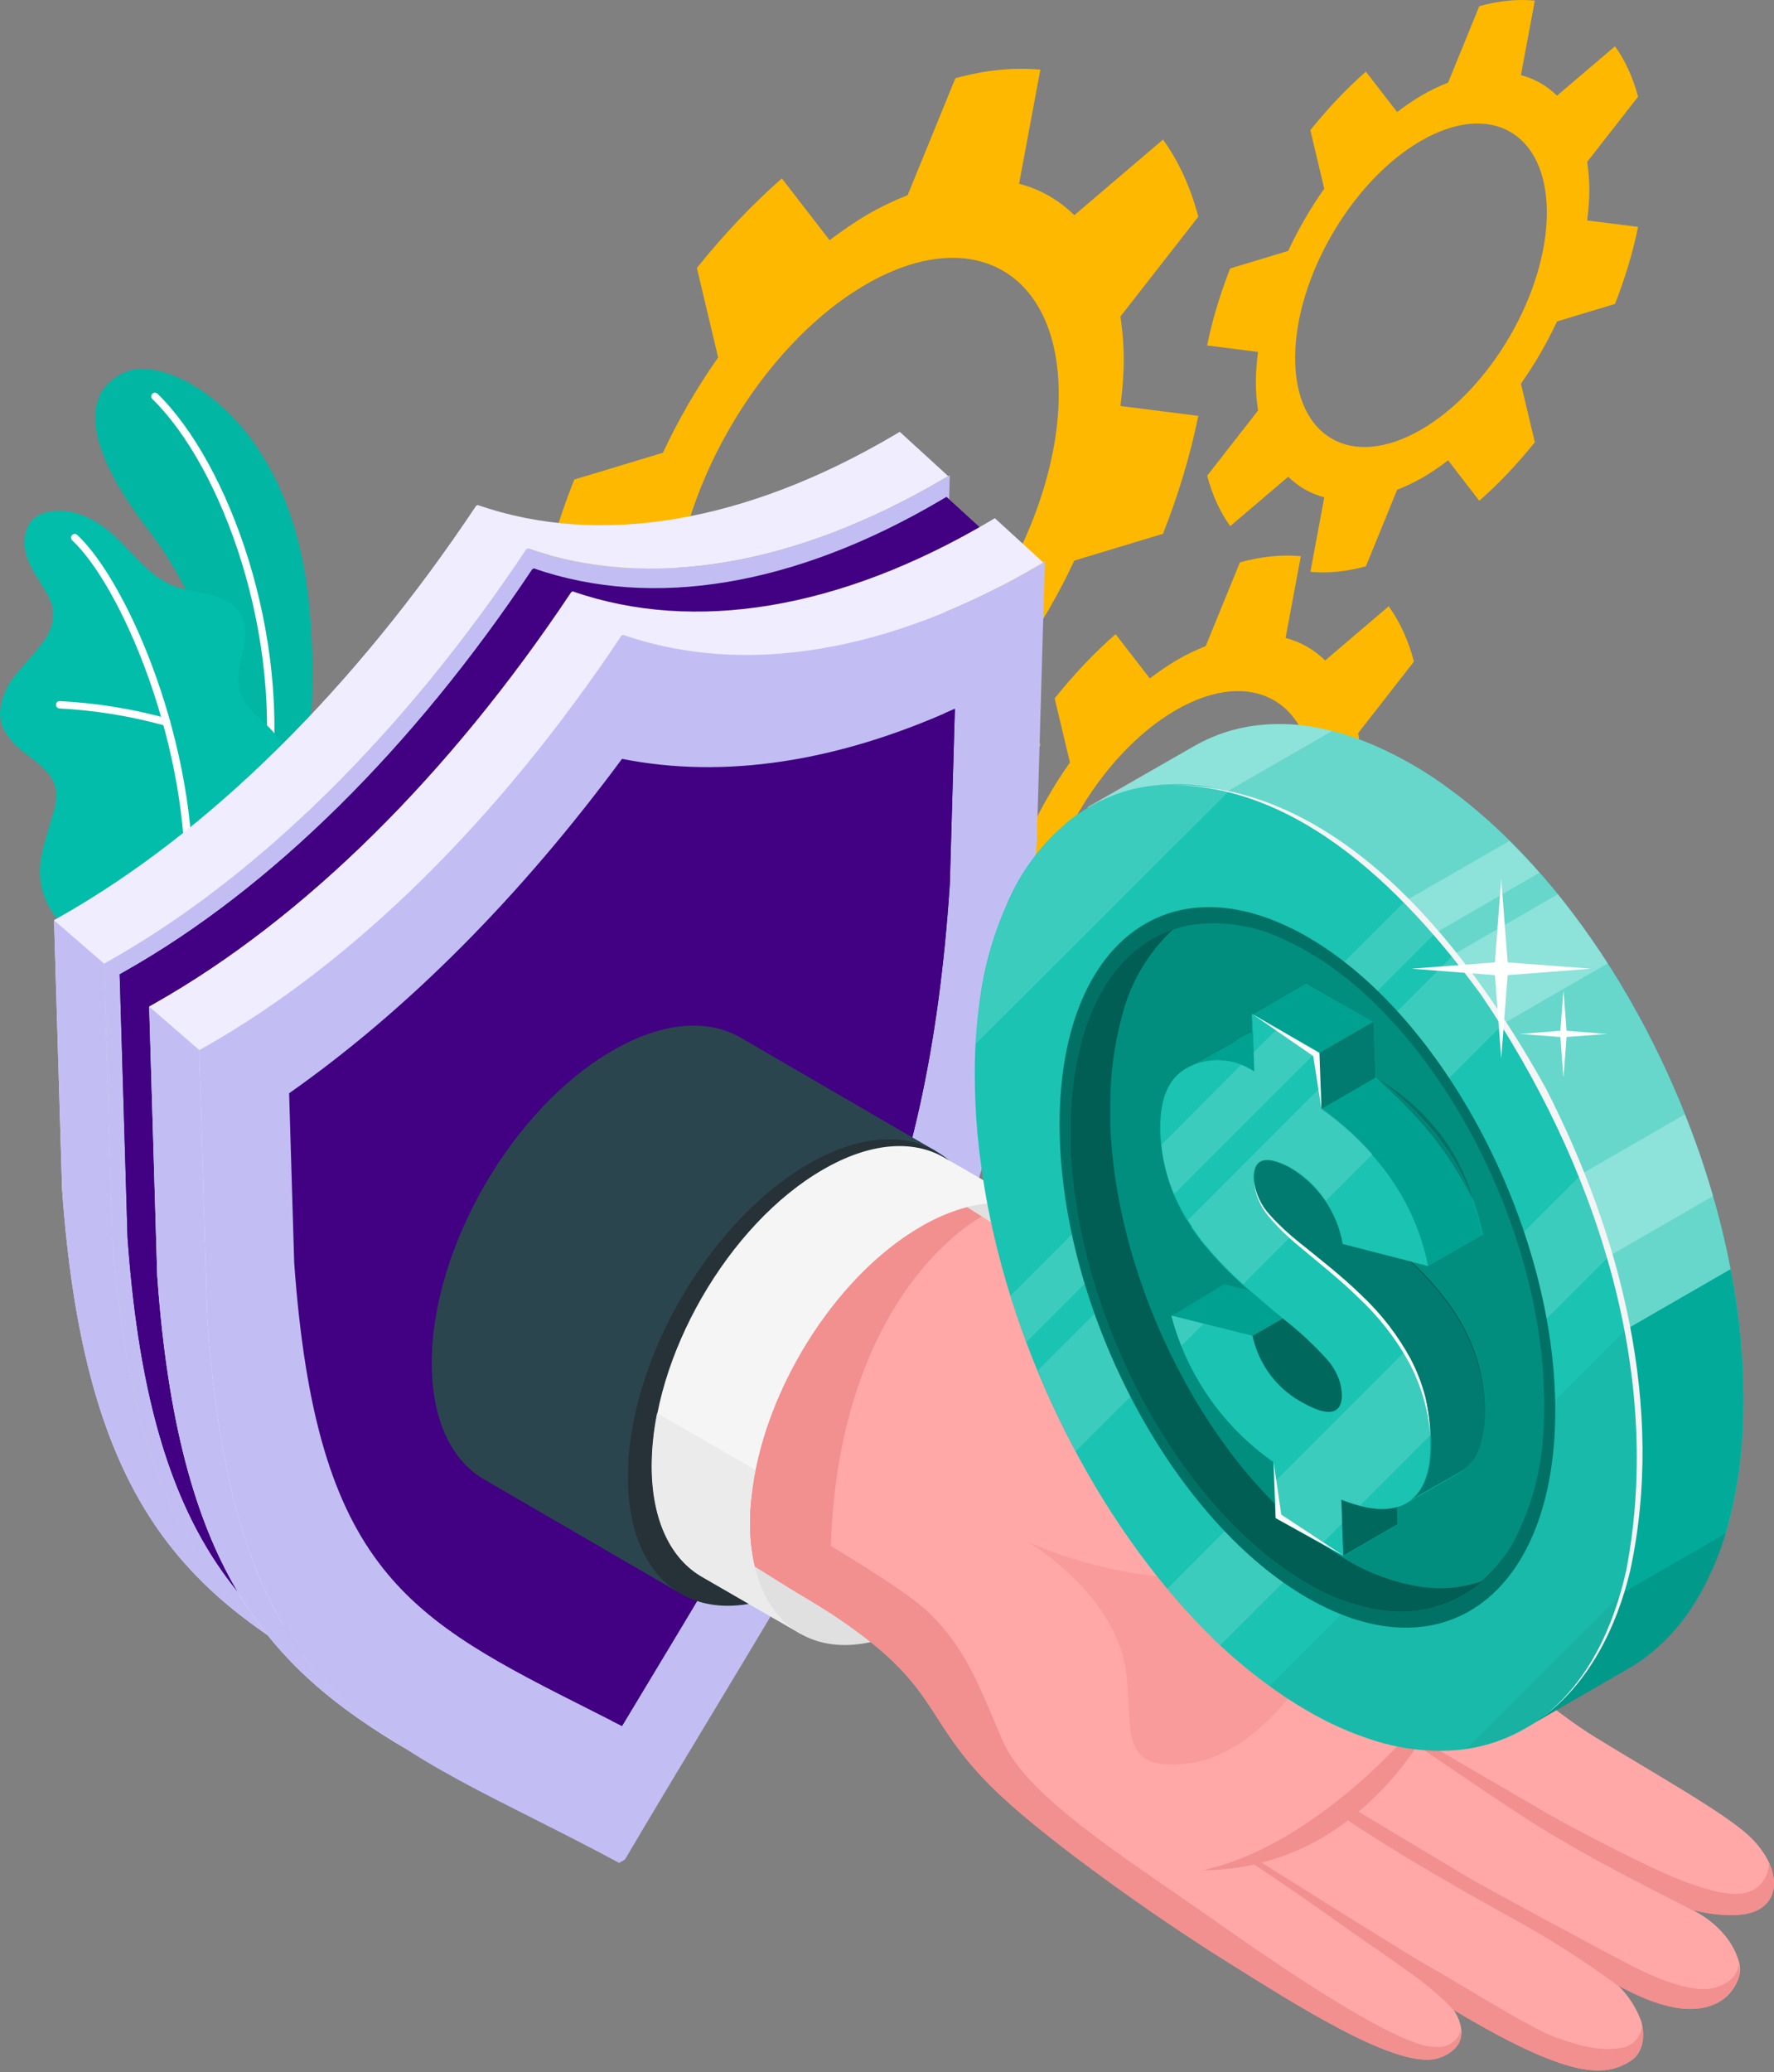 <svg width="465" height="543" viewBox="0 0 465 543" fill="none" xmlns="http://www.w3.org/2000/svg">
<rect x="0" y="0" width="465" height="543" fill="#808080" stroke="none"/>
<path d="M39.297 139.43C19.994 114.471 22.513 101.683 33.194 97.384C43.875 93.085 73.278 107.992 80.096 151.177C84.953 181.949 78.462 217.662 78.462 217.662L64.935 225.424C65.274 185.34 50.669 154.205 39.297 139.43Z" fill="#01BDAA"/>
<g opacity="0.2">
<path opacity="0.2" d="M39.297 139.43C19.994 114.471 22.513 101.683 33.194 97.384C43.875 93.085 73.278 107.992 80.096 151.177C84.953 181.949 78.462 217.662 78.462 217.662L64.935 225.424C65.274 185.34 50.669 154.205 39.297 139.43Z" fill="black"/>
</g>
<path d="M70.796 207.441C76.475 166.388 59.933 121.374 41.296 103.185C40.908 102.809 40.303 102.821 39.927 103.197C39.552 103.584 39.564 104.19 39.939 104.565C58.213 122.416 74.465 166.727 68.882 207.174C68.822 207.695 69.185 208.18 69.706 208.264H69.851C70.323 208.276 70.735 207.913 70.796 207.441Z" fill="white"/>
<path d="M64.91 225.485C67.478 221.9 69.779 218.134 71.789 214.21C73.581 210.262 74.635 206.012 74.889 201.676C75.204 199.121 74.707 196.517 73.448 194.265C70.36 189.106 64.862 186.999 62.985 181.343C60.853 174.949 66.46 167.526 63.445 161.507C61.907 158.443 58.528 156.772 55.234 155.888C51.94 155.004 48.404 154.737 45.304 153.454C37.081 150.148 32.685 140.968 24.923 136.669C22.561 135.204 19.921 134.271 17.16 133.92C14.205 133.714 10.96 133.993 8.78 136.003C6.104 138.461 5.958 142.712 7.133 146.115C8.308 149.518 10.596 152.497 12.316 155.597C13.176 157.051 13.733 158.661 13.963 160.332C14.036 163.069 13.176 165.746 11.505 167.925C9.397 171.026 6.624 173.641 4.299 176.608C1.768 179.442 0.254 183.027 2.92207e-05 186.805C-0.012 191.758 3.742 195.27 7.363 197.971C10.621 200.393 14.229 203.239 14.738 207.283C14.859 209.306 14.569 211.34 13.878 213.242C13.309 215.228 12.728 217.202 12.171 219.175C11.553 221.174 11.057 223.208 10.705 225.279C10.076 229.191 10.669 233.199 12.413 236.747C13.975 239.872 16.312 242.548 19.195 244.51C20.866 245.648 25.286 248.312 27.405 247.089C27.756 246.908 64.813 225.545 64.91 225.485Z" fill="#01BDAA"/>
<path d="M49.409 235.403C49.954 235.427 50.402 235.003 50.427 234.47C52.025 195.657 33.63 152.703 20.248 140.169C19.861 139.805 19.243 139.83 18.88 140.217C18.516 140.605 18.541 141.222 18.928 141.586C31.983 153.865 49.978 196.13 48.428 234.398C48.416 234.942 48.84 235.391 49.373 235.403C49.385 235.403 49.397 235.403 49.409 235.403Z" fill="white"/>
<path d="M44.577 189.482C44.735 188.973 44.444 188.44 43.935 188.283C34.708 185.728 25.238 184.202 15.683 183.717C15.646 183.717 15.622 183.717 15.586 183.717C15.077 183.717 14.678 184.129 14.678 184.638C14.665 185.17 15.065 185.619 15.598 185.643C24.995 186.139 34.308 187.653 43.366 190.172C43.463 190.184 43.548 190.184 43.645 190.172C44.081 190.184 44.456 189.906 44.577 189.482Z" fill="white"/>
<path d="M161.682 182.615L141.277 208.748C143.348 216.62 146.496 223.377 150.517 228.96L173.768 209.148C177.825 213.156 182.706 215.929 188.24 217.395L182.669 247.283C189.56 247.924 197.032 247.222 204.94 245.042L217.449 214.404C220.792 213.059 224.195 211.497 227.683 209.487C231.17 207.477 234.573 205.115 237.916 202.596L250.425 218.787C258.333 211.836 265.805 203.928 272.696 195.318L267.125 171.861C272.66 164.013 277.54 155.597 281.597 146.902L304.848 139.866C308.881 129.633 312.017 119.254 314.1 108.973L293.695 106.393C294.216 102.264 294.555 98.159 294.555 94.162C294.555 90.166 294.203 86.46 293.695 82.924L314.1 56.79C312.03 48.919 308.881 42.161 304.848 36.578L281.597 56.391C277.54 52.382 272.66 49.597 267.125 48.144L272.696 18.256C265.805 17.614 258.333 18.316 250.425 20.496L237.916 51.135C234.573 52.479 231.17 54.029 227.683 56.052C224.195 58.062 220.804 60.423 217.449 62.942L204.94 46.751C197.032 53.702 189.56 61.61 182.669 70.221L188.24 93.678C182.706 101.525 177.825 109.942 173.768 118.637L150.517 125.661C146.484 135.894 143.348 146.272 141.277 156.541L161.682 159.121C161.162 163.25 160.823 167.356 160.823 171.352C160.823 175.385 161.174 179.078 161.682 182.615ZM176.566 161.555C176.566 129.572 199.163 90.59 227.041 74.495C254.918 58.401 277.516 71.286 277.516 103.269C277.516 135.252 254.918 174.234 227.041 190.329C199.163 206.435 176.566 193.55 176.566 161.555Z" fill="#FFB800"/>
<path d="M261.409 263.534L246.792 282.269C248.282 287.912 250.534 292.756 253.417 296.752L270.08 282.547C272.987 285.417 276.486 287.415 280.446 288.457L276.45 309.88C281.391 310.34 286.744 309.831 292.411 308.269L301.385 286.313C303.783 285.357 306.217 284.23 308.711 282.789C311.206 281.348 313.64 279.653 316.038 277.848L325.012 289.45C330.679 284.473 336.032 278.793 340.973 272.629L336.976 255.82C340.949 250.189 344.436 244.17 347.343 237.933L364.006 232.896C366.888 225.557 369.141 218.121 370.63 210.758L356.014 208.905C356.377 205.938 356.631 203.008 356.631 200.138C356.631 197.268 356.377 194.615 356.014 192.084L370.63 173.35C369.141 167.707 366.888 162.863 364.006 158.866L347.343 173.072C344.436 170.201 340.936 168.203 336.976 167.162L340.973 145.739C336.032 145.279 330.679 145.787 325.012 147.35L316.038 169.305C313.64 170.262 311.206 171.388 308.711 172.829C306.217 174.27 303.783 175.966 301.385 177.77L292.411 166.169C286.744 171.146 281.391 176.826 276.45 182.99L280.446 199.799C276.474 205.43 272.987 211.449 270.08 217.685L253.417 222.723C250.534 230.05 248.282 237.497 246.792 244.86L261.409 246.713C261.046 249.68 260.792 252.611 260.792 255.481C260.792 258.351 261.034 261.003 261.409 263.534ZM272.078 248.445C272.078 225.521 288.269 197.582 308.251 186.054C328.233 174.525 344.424 183.753 344.424 206.677C344.424 229.602 328.233 257.54 308.251 269.069C288.269 280.597 272.078 271.369 272.078 248.445Z" fill="#FFB800"/>
<path d="M329.759 107.568L316.426 124.655C317.782 129.802 319.841 134.222 322.469 137.868L337.667 124.922C340.319 127.538 343.504 129.354 347.125 130.311L343.48 149.845C347.985 150.268 352.865 149.808 358.036 148.379L366.21 128.349C368.39 127.477 370.618 126.448 372.895 125.14C375.172 123.82 377.4 122.282 379.58 120.635L387.754 131.219C392.925 126.678 397.806 121.507 402.311 115.876L398.665 100.544C402.286 95.409 405.471 89.912 408.123 84.232L423.322 79.642C425.95 72.957 428.008 66.164 429.365 59.455L416.031 57.771C416.37 55.071 416.601 52.394 416.601 49.779C416.601 47.163 416.37 44.741 416.031 42.428L429.365 25.34C428.008 20.194 425.95 15.773 423.322 12.128L408.123 25.074C405.471 22.458 402.286 20.642 398.665 19.685L402.311 0.151C397.806 -0.273 392.925 0.188 387.754 1.617L379.58 21.647C377.4 22.519 375.172 23.548 372.895 24.856C370.618 26.176 368.39 27.714 366.21 29.361L358.024 18.777C352.853 23.318 347.972 28.489 343.467 34.108L347.113 49.44C343.492 54.574 340.307 60.072 337.655 65.752L322.456 70.342C319.828 77.026 317.77 83.82 316.413 90.529L329.747 92.212C329.408 94.913 329.178 97.589 329.178 100.205C329.19 102.833 329.42 105.255 329.759 107.568ZM339.483 93.799C339.483 72.885 354.258 47.417 372.471 36.893C390.697 26.37 405.459 34.798 405.459 55.7C405.459 76.603 390.685 102.082 372.471 112.606C354.258 123.13 339.483 114.701 339.483 93.799Z" fill="#FFB800"/>
<path d="M28.786 251.667C67.793 229.59 105.939 191.94 137.91 143.972L138.346 143.718C170.317 154.774 208.452 148.38 247.471 125.407L248.96 124.523L246.853 197.414C239.454 310.401 200.907 359.581 138.879 464.636L137.365 465.508C75.337 432.084 36.803 427.397 29.391 322.96L27.284 252.503L28.786 251.667Z" fill="#C2BEF4"/>
<path d="M15.671 240.295C54.689 218.218 92.824 180.58 124.795 132.6L125.231 132.345C157.202 143.402 195.336 137.008 234.355 114.035L235.845 113.151L248.548 124.764L247.47 125.394C208.464 148.367 170.317 154.761 138.346 143.705L137.91 143.959C105.939 191.927 67.805 229.578 28.786 251.654L27.296 252.502L29.403 322.959C34.235 391.139 52.34 416.812 81.562 435.704C45.038 414.136 21.713 388.22 16.276 311.6L14.169 241.143L15.671 240.295Z" fill="#EFEDFF"/>
<path d="M14.181 241.144L15.671 240.296C54.689 218.219 92.824 180.581 124.795 132.601L125.231 132.346L138.346 143.718L137.91 143.972C105.939 191.94 67.805 229.59 28.786 251.667L27.296 252.515L14.181 241.144Z" fill="#EFEDFF"/>
<path d="M27.296 252.514L29.403 322.971C34.235 391.139 52.34 416.812 81.562 435.704C45.038 414.136 21.713 388.22 16.276 311.599L14.169 241.143L27.296 252.514Z" fill="#C2BEF4"/>
<path d="M32.831 254.488C70.978 232.908 108.265 196.093 139.521 149.19L139.945 148.948C171.201 159.762 208.488 153.514 246.635 131.049L248.088 130.189L260.501 141.549L259.447 142.166C221.3 164.631 184.013 170.879 152.757 160.065L152.333 160.307C121.077 207.21 83.79 244.025 45.643 265.605L44.19 266.428L46.249 335.323C50.971 401.977 68.677 427.069 97.256 445.549C61.544 424.466 38.74 399.119 33.424 324.206L31.365 255.311L32.831 254.488Z" fill="#410182"/>
<path d="M31.377 255.312L32.831 254.488C70.978 232.908 108.265 196.093 139.521 149.191L139.945 148.949L152.769 160.066L152.345 160.308C121.089 207.211 83.802 244.025 45.655 265.606L44.202 266.429L31.377 255.312Z" fill="#410182"/>
<path d="M44.202 266.429L46.261 335.323C50.984 401.977 68.689 427.069 97.269 445.55C61.556 424.466 38.752 399.119 33.436 324.206L31.377 255.312L44.202 266.429Z" fill="#410182"/>
<path d="M53.708 274.3C92.715 252.224 130.862 214.573 162.833 166.605L163.269 166.351C195.239 177.407 233.374 171.013 272.393 148.04L273.883 147.156L271.775 220.047C264.376 333.035 225.83 382.214 163.802 487.269L162.288 488.141C100.26 454.717 61.725 450.031 54.314 345.593L52.207 275.136L53.708 274.3Z" fill="#C2BEF4"/>
<path d="M40.593 262.929C79.612 240.852 117.747 203.214 149.718 155.234L150.153 154.979C182.124 166.036 220.259 159.642 259.278 136.669L260.767 135.785L273.471 147.398L272.393 148.028C233.386 171.001 195.24 177.395 163.269 166.339L162.833 166.593C130.862 214.561 92.727 252.211 53.708 274.288L52.219 275.136L54.326 345.593C59.158 413.761 77.263 439.422 106.496 458.326C69.972 436.758 46.648 410.842 41.211 334.221L39.104 263.764L40.593 262.929Z" fill="#EFEDFF"/>
<path d="M39.104 263.777L40.593 262.929C79.612 240.852 117.747 203.214 149.718 155.234L150.154 154.979L163.269 166.351L162.833 166.605C130.862 214.573 92.727 252.224 53.708 274.301L52.219 275.148L39.104 263.777Z" fill="#EFEDFF"/>
<path d="M52.219 275.136L54.326 345.593C59.158 413.761 77.263 439.422 106.496 458.326C69.972 436.758 46.648 410.842 41.211 334.221L39.104 263.765L52.219 275.136Z" fill="#C2BEF4"/>
<path d="M170.753 439.458C218.903 359.592 243.123 319.411 248.96 231.746L250.292 185.727C219.375 199.702 189.741 204.159 163.039 198.842C136.348 234.991 106.702 264.746 75.785 286.471L77.117 330.952C82.954 411.872 107.175 424.091 155.337 448.371C157.855 449.643 160.423 450.939 163.039 452.271C165.667 447.911 168.234 443.648 170.753 439.458Z" fill="#410182"/>
<path d="M168.076 438.126C216.226 358.26 240.447 318.079 246.284 230.413L247.543 186.926C248.463 186.526 249.372 186.151 250.292 185.727L248.96 231.746C243.123 319.411 218.903 359.592 170.753 439.458C168.234 443.636 165.667 447.911 163.039 452.271C162.13 451.811 161.258 451.375 160.374 450.927C162.99 446.567 165.57 442.304 168.076 438.126Z" fill="#410182"/>
<path d="M231.461 325.296L245.121 301.511L194.065 271.854C185.515 266.961 173.708 267.688 160.689 275.22C134.386 290.249 113.169 326.955 113.169 357.145C113.169 372.271 118.473 382.891 127.144 387.808L178.624 417.696L192.599 393.258C212.593 377.781 228.373 350.315 231.461 325.296Z" fill="#2B454E"/>
<path d="M211.915 304.999C185.769 320.088 164.577 356.794 164.577 386.984C164.577 417.175 185.769 429.394 211.915 414.305C238.061 399.216 259.254 362.498 259.254 332.319C259.254 302.141 238.061 289.898 211.915 304.999Z" fill="#263238"/>
<path d="M260.004 340.518L272.89 317.981L247.398 303.267C239.296 298.605 228.094 299.307 215.754 306.452C190.916 320.754 170.898 355.523 170.898 384.078C170.898 398.405 175.948 408.468 184.074 413.143L209.965 428.099L223.214 404.932C242.13 390.351 257.074 364.278 260.004 340.518Z" fill="#F5F5F5"/>
<path d="M172.242 370.285C171.322 374.838 170.838 379.476 170.813 384.139C170.813 398.465 175.863 408.528 183.989 413.203L209.881 428.159L223.129 404.992C224.413 404.011 225.672 402.958 226.932 401.892L172.242 370.285Z" fill="#EBEBEB"/>
<path d="M241.476 321.336C216.638 335.65 196.62 370.43 196.62 399.034C196.62 427.651 216.711 439.228 241.476 424.926C266.241 410.624 286.344 375.831 286.344 347.3C286.344 318.769 266.253 307.034 241.476 321.336Z" fill="#E0E0E0"/>
<path d="M461.856 499.79C456.406 503.811 444.284 500.614 443.521 500.432C444.115 500.687 453.548 505.095 455.946 514.529C456.818 518.089 454.033 522.291 451.502 524.011C443.134 529.739 430.781 523.829 424.085 520.196C426.773 522.812 428.844 525.997 430.152 529.509C431.363 533.517 430.648 537.925 427.475 539.984C420.657 544.428 411.296 544.78 380.972 526.602C382.123 528.213 382.85 530.102 383.068 532.064C383.08 532.221 383.08 532.391 383.068 532.548C383.08 533.505 382.862 534.438 382.426 535.297C382.183 535.782 381.869 536.218 381.505 536.617C380.343 537.816 378.902 538.712 377.315 539.209C367.034 542.951 339.544 525.234 320.894 513.572C302.245 501.91 275.869 483.078 262.85 471.017C243.753 453.36 246.707 445.016 228.264 430.315C222.729 425.979 216.904 422.019 210.825 418.471C210.28 418.217 203.571 414.063 197.892 410.49C197.02 406.748 196.608 402.909 196.632 399.058C196.632 396.854 196.753 394.662 197.008 392.471C199.708 365.32 218.588 334.572 241.488 321.36C245.242 319.144 249.287 317.436 253.501 316.298C259.508 320.1 267.912 325.417 268.469 325.78C273.604 329.413 279.114 332.489 284.891 334.972C287.688 336.134 290.401 337.103 293.21 337.987C301.542 340.627 329.177 347.009 344.921 352.834C360.664 358.659 375.16 365.259 381.215 369.122C387.27 372.985 403.727 393.294 414.929 401.771C426.143 410.248 427.354 416.981 417.63 418.846C407.905 420.711 393.785 420.227 381.917 411.399C370.061 402.57 366.283 399.494 362.214 399.773C358.145 400.051 367.094 407.887 372.459 412.888C375.983 416.376 379.253 420.118 382.244 424.078C384.92 427.493 387.851 430.69 391.012 433.657C397.309 439.543 407.978 448.952 418.042 455.14C433.664 464.768 451.78 474.856 458.405 481.008C465.077 487.172 467.487 495.649 461.856 499.79Z" fill="#FFA8A7"/>
<path d="M459.943 495.032C456.152 497.224 450.921 496.412 442.359 493.36C433.785 490.297 413.113 479.543 405.568 475.183C401.269 472.713 384.533 462.94 370.921 454.996C370.546 454.753 370.049 454.862 369.807 455.25C369.565 455.625 369.674 456.122 370.061 456.364C382.002 464.55 396.643 474.481 403.146 478.489C417.715 487.463 429.776 493.397 443.509 500.457C443.509 500.457 456.237 503.981 461.88 499.839C465.513 497.151 465.755 492.67 463.709 488.165C463.636 490.914 462.243 493.482 459.943 495.032Z" fill="#F28F8F"/>
<path d="M449.649 520.814C442.698 522.8 431.024 516.805 426.361 514.42C421.699 512.034 389.401 494.692 383.988 491.447L352.938 472.821C352.187 472.337 351.182 472.555 350.697 473.306C350.213 474.057 350.431 475.062 351.182 475.546C367.131 486.409 386.349 497.078 395.614 502.213C405.471 507.541 414.941 513.56 423.963 520.208C430.66 523.841 443.013 529.775 451.381 524.023C453.924 522.303 456.685 518.089 455.825 514.541C455.874 514.529 455.753 519.058 449.649 520.814Z" fill="#F28F8F"/>
<path d="M427.415 539.96C430.273 538.095 431.12 534.305 430.37 530.647C430.273 533.735 427.923 536.279 424.86 536.63C419.374 537.502 414.433 536.23 407.784 533.881C401.136 531.531 380.524 518.525 373.912 514.892C369.783 512.627 345.744 497.562 328.257 486.554C327.191 485.876 326.986 487.366 328.039 488.104C341.021 496.691 348.093 501.862 353.979 505.991C364.939 513.681 375.523 520.426 380.888 526.603C411.236 544.756 420.56 544.392 427.415 539.96Z" fill="#F28F8F"/>
<path d="M383.043 532.525C383.055 533.481 382.837 534.414 382.401 535.274C382.159 535.758 381.844 536.194 381.481 536.594C380.319 537.793 378.877 538.689 377.291 539.185C367.009 542.927 339.519 525.21 320.87 513.548C302.22 501.886 275.844 483.055 262.826 470.993C243.728 453.337 246.683 444.993 228.24 430.291C222.705 425.955 216.88 421.995 210.801 418.447C210.256 418.193 203.547 414.039 197.867 410.467C196.995 406.725 196.584 402.886 196.608 399.035C196.608 396.831 196.729 394.639 196.983 392.447C214.773 403.467 236.45 415.735 243.45 422.565C243.704 422.819 243.934 423.025 244.152 423.267C253.198 432.289 256.577 441.553 262.778 456.086C269.232 470.993 295.039 486.797 320.846 504.974C346.652 523.151 364.176 533.372 372.471 535.758C373.755 536.158 375.099 536.364 376.443 536.376C379.374 536.666 382.111 534.85 382.983 532.028C383.043 532.161 383.043 532.343 383.043 532.525Z" fill="#F28F8F"/>
<path d="M257.328 318.78L253.489 316.358C249.275 317.497 245.23 319.204 241.476 321.42C218.576 334.56 199.696 365.356 196.995 392.446C196.741 394.626 196.62 396.83 196.62 399.034C196.584 402.885 197.008 406.712 197.88 410.466C203.559 414.039 210.305 418.229 210.813 418.447C213.005 419.767 215.015 421.026 216.917 422.237C217.256 416.824 217.558 411.12 217.752 405.162C220.029 337.939 257.328 318.78 257.328 318.78Z" fill="#F28F8F"/>
<path opacity="0.5" d="M372.507 412.888C367.118 407.875 358.205 400.064 362.274 399.773C353.155 400.221 343.056 411.12 317.854 413.155C292.653 415.189 269.281 403.951 269.281 403.951C269.281 403.951 291.866 416.994 295.087 437.484C297.013 449.667 293.283 461.886 305.865 462.322C318.896 462.77 330.849 456.267 345.95 434.19C358.193 416.291 374.566 416.146 384.121 426.355C383.661 425.713 382.946 424.926 382.292 424.09C379.301 420.106 376.032 416.376 372.507 412.888Z" fill="#F28F8F"/>
<path d="M378.962 441.202C372.423 453.433 343.613 484.108 315.215 490.079C330.001 490.018 344.291 484.738 355.578 475.171C374.99 459.04 378.962 441.202 378.962 441.202Z" fill="#F28F8F"/>
<path d="M291.467 224.83L285.121 211.606L312.805 195.633C316.086 193.744 319.598 192.266 323.256 191.273C324.551 190.946 325.835 190.644 327.131 190.413C333.61 189.348 340.234 189.542 346.64 190.971C349.014 191.455 351.351 192.085 353.652 192.86C356.123 193.659 358.557 194.579 360.93 195.633C364.115 197.062 367.228 198.648 370.255 200.392C373.561 202.306 376.867 204.461 379.943 206.774C382.353 208.53 384.739 210.407 387.088 212.393C421.457 241.397 448.474 293.095 455.353 342.832C455.813 346.21 456.176 349.577 456.443 352.956C456.867 357.739 457.06 362.498 457.036 367.246C457.036 371.084 456.867 374.814 456.576 378.423C456.273 382.032 455.983 384.575 455.522 387.482C455.062 390.388 454.529 393.198 453.9 395.91C452.241 403.358 449.528 410.551 445.859 417.248C445.132 418.568 444.333 419.864 443.546 421.087C440.264 426.186 436.11 430.666 431.278 434.311C429.837 435.389 428.335 436.37 426.785 437.254L400.591 452.368L394.802 440.294C393.276 439.931 391.726 439.531 390.14 439.071C383.782 437.109 377.667 434.408 371.951 431.005C368.245 428.838 364.672 426.464 361.233 423.897C356.595 420.445 352.175 416.703 348.009 412.683C319.332 385.096 296.747 341.911 288.475 298.908C287.264 292.599 286.368 286.229 285.799 279.823C285.303 274.567 285.072 269.311 285.072 264.14C285.072 256.692 285.69 249.257 286.925 241.918C287.906 236.093 289.432 230.377 291.467 224.83Z" fill="#01BDAA"/>
<path opacity="0.25" d="M449.031 313.429L392.804 345.835L385.393 324.473L441.62 291.994C444.466 299.042 446.948 306.187 449.031 313.429Z" fill="white"/>
<path opacity="0.25" d="M312.805 195.621C316.086 193.732 319.598 192.254 323.256 191.261C324.551 190.934 325.835 190.631 327.131 190.401C333.61 189.336 340.234 189.529 346.64 190.958L349.183 191.552L291.406 224.818L285.06 211.594L312.805 195.621Z" fill="white"/>
<path opacity="0.25" d="M318.823 277.74L311.448 268.839L395.65 220.35C398.326 222.99 400.942 225.775 403.522 228.682L318.823 277.74Z" fill="white"/>
<path opacity="0.25" d="M421.408 252.441L348.445 294.572L340.404 273.574L408.341 234.312C413.028 240.113 417.388 246.168 421.408 252.441Z" fill="white"/>
<path opacity="0.4" d="M312.805 195.621C316.086 193.732 319.598 192.254 323.256 191.261C324.551 190.934 325.835 190.631 327.131 190.401C333.61 189.336 340.234 189.529 346.64 190.958C349.014 191.443 351.351 192.072 353.652 192.848C356.123 193.647 358.557 194.567 360.93 195.621C364.115 197.05 367.228 198.636 370.255 200.38C373.561 202.293 376.867 204.449 379.943 206.762C382.353 208.518 384.739 210.395 387.088 212.381C419.071 239.399 444.732 286.108 453.633 332.574L336.456 400.112C312.344 370.83 295.875 336.026 288.536 298.811C287.325 292.502 286.429 286.132 285.86 279.726C285.363 274.47 285.133 269.214 285.133 264.043C285.133 256.595 285.751 249.16 286.986 241.821C287.955 235.972 289.468 230.231 291.479 224.661L285.133 211.437L312.805 195.621Z" fill="white"/>
<path opacity="0.1" d="M400.579 452.404L394.79 440.33C393.264 439.967 391.714 439.567 390.128 439.107C383.77 437.145 377.654 434.445 371.938 431.042C368.233 428.874 364.66 426.5 361.221 423.933C356.583 420.482 352.162 416.74 347.997 412.719C343.903 408.759 340.028 404.605 336.359 400.246L453.536 332.574C454.202 335.88 454.759 339.416 455.256 342.831C455.752 346.234 456.079 349.444 456.346 352.956C456.77 357.739 456.964 362.498 456.939 367.245C456.939 371.084 456.77 374.814 456.479 378.423C456.176 382.032 455.886 384.575 455.426 387.482C454.965 390.388 454.433 393.197 453.803 395.91C452.144 403.358 449.431 410.551 445.762 417.248C445.035 418.568 444.236 419.864 443.449 421.087C440.167 426.185 436.013 430.666 431.181 434.311C429.74 435.389 428.238 436.37 426.688 437.254L400.579 452.404Z" fill="black"/>
<path opacity="0.1" d="M445.956 417.248C445.229 418.568 444.43 419.864 443.643 421.087C440.361 426.186 436.207 430.666 431.375 434.311C429.934 435.389 428.432 436.37 426.882 437.254L400.688 452.368L394.899 440.294H394.669L394.27 435.329L452.447 401.723C450.836 407.124 448.668 412.32 445.956 417.248Z" fill="black"/>
<path d="M255.512 281.276C255.512 286.435 255.742 291.666 256.202 296.958C256.795 303.243 257.691 309.625 258.915 316.044C267.186 359.035 289.771 402.038 318.448 429.819C322.614 433.827 327.034 437.569 331.672 440.996C335.099 443.576 338.672 445.949 342.39 448.105C348.118 451.508 354.221 454.22 360.579 456.206C366.852 458.156 373.404 459.004 379.955 458.725C388.723 458.338 397.164 455.31 404.163 450.03C408.995 446.373 413.149 441.892 416.431 436.806C417.23 435.583 417.981 434.287 418.744 432.967C422.389 426.27 425.09 419.101 426.785 411.665C427.415 408.989 427.948 406.18 428.408 403.261C428.868 400.355 429.207 397.303 429.461 394.203C429.764 390.594 429.897 386.864 429.922 382.989C429.922 378.29 429.728 373.494 429.328 368.699C429.062 365.393 428.699 362.087 428.202 358.575C421.36 308.959 394.306 257.14 359.937 228.136C357.588 226.15 355.239 224.298 352.829 222.542C349.692 220.253 346.459 218.121 343.104 216.16C340.089 214.379 336.976 212.781 333.779 211.364C331.418 210.31 328.996 209.378 326.538 208.591C324.224 207.828 321.875 207.198 319.489 206.702C313.095 205.285 306.471 205.103 300.004 206.169C298.684 206.399 297.388 206.665 296.129 206.992C290.595 208.494 285.424 211.061 280.882 214.561C273.398 220.483 267.549 228.209 263.88 237.013C260.743 244.061 258.515 251.485 257.268 259.102C256.093 266.441 255.487 273.852 255.512 281.276Z" fill="#01BDAA"/>
<path opacity="0.1" d="M255.512 281.276C255.512 286.435 255.742 291.666 256.202 296.958C256.795 303.243 257.691 309.625 258.915 316.044C267.186 359.035 289.771 402.038 318.448 429.819C322.614 433.827 327.034 437.569 331.672 440.996C335.099 443.576 338.672 445.949 342.39 448.105C348.118 451.508 354.221 454.22 360.579 456.206C366.852 458.156 373.404 459.004 379.955 458.725C388.723 458.338 397.164 455.31 404.163 450.03C408.995 446.373 413.149 441.892 416.431 436.806C417.23 435.583 417.981 434.287 418.744 432.967C422.389 426.27 425.09 419.101 426.785 411.665C427.415 408.989 427.948 406.18 428.408 403.261C428.868 400.355 429.207 397.303 429.461 394.203C429.764 390.594 429.897 386.864 429.922 382.989C429.922 378.29 429.728 373.494 429.328 368.699C429.062 365.393 428.699 362.087 428.202 358.575C421.36 308.959 394.306 257.14 359.937 228.136C357.588 226.15 355.239 224.298 352.829 222.542C349.692 220.253 346.459 218.121 343.104 216.16C340.089 214.379 336.976 212.781 333.779 211.364C331.418 210.31 328.996 209.378 326.538 208.591C324.224 207.828 321.875 207.198 319.489 206.702C313.095 205.285 306.471 205.103 300.004 206.169C298.684 206.399 297.388 206.665 296.129 206.992C290.595 208.494 285.424 211.061 280.882 214.561C273.398 220.483 267.549 228.209 263.88 237.013C260.743 244.061 258.515 251.485 257.268 259.102C256.093 266.441 255.487 273.852 255.512 281.276Z" fill="white"/>
<path opacity="0.05" d="M426.434 348.184C427.1 351.49 427.693 355.063 428.154 358.502C428.614 361.941 429.013 365.284 429.28 368.626C429.679 373.422 429.873 378.217 429.873 382.916C429.873 386.791 429.704 390.521 429.413 394.13C429.147 397.242 428.82 400.282 428.359 403.188C427.899 406.095 427.366 408.904 426.737 411.593C425.041 419.028 422.341 426.198 418.696 432.894C417.933 434.214 417.17 435.51 416.382 436.733C413.089 441.82 408.935 446.3 404.115 449.958C397.103 455.238 388.662 458.265 379.907 458.653C373.355 458.931 366.792 458.083 360.531 456.134C354.173 454.148 348.069 451.423 342.341 448.032C339.047 446.131 335.874 444.048 332.811 441.783L426.434 348.184Z" fill="black"/>
<path opacity="0.05" d="M425.114 417.612C423.54 422.928 421.384 428.063 418.696 432.919C417.933 434.239 417.17 435.535 416.383 436.758C413.089 441.844 408.935 446.325 404.115 449.982C398.351 454.293 391.617 457.115 384.497 458.181L425.114 417.612Z" fill="black"/>
<path opacity="0.15" d="M414.53 307.737C417.339 314.724 419.773 321.857 421.844 329.099L319.877 431.103L318.484 429.807C314.064 425.532 309.898 421.015 305.987 416.28L414.53 307.737Z" fill="white"/>
<path opacity="0.15" d="M381.19 250.031C385.865 255.808 390.225 261.851 394.221 268.124L281.972 380.276C278.339 373.433 274.997 366.313 272.054 359.071L381.19 250.031Z" fill="white"/>
<path opacity="0.15" d="M368.463 235.936C371.139 238.576 373.791 241.397 376.371 244.34L269.051 351.66C267.561 347.664 266.144 343.595 264.885 339.526L368.463 235.936Z" fill="white"/>
<path opacity="0.15" d="M255.778 273.513C255.778 271.43 256.044 269.408 256.238 267.422L256.432 265.436C256.432 264.745 256.601 264.079 256.698 263.413C256.892 261.924 257.098 260.47 257.364 259.054C258.624 251.436 260.84 244.013 263.977 236.965C267.646 228.161 273.495 220.434 280.979 214.513C285.52 211.013 290.692 208.433 296.226 206.944C297.485 206.617 298.769 206.35 300.101 206.12C306.568 205.055 313.18 205.224 319.586 206.653C320.446 206.653 321.306 207.053 322.166 207.283L255.778 273.513Z" fill="white"/>
<path d="M277.746 294.609C277.746 340.482 304.497 393.464 338.333 415.989C339.786 416.946 341.239 417.878 342.705 418.702C378.587 439.434 407.663 417.442 407.663 369.619C407.663 321.797 378.587 266.199 342.705 245.491C341.251 244.631 339.798 243.868 338.333 243.178C304.497 226.611 277.746 248.7 277.746 294.609Z" fill="#01BDAA"/>
<path opacity="0.4" d="M277.746 294.609C277.746 340.482 304.497 393.464 338.333 415.989C339.786 416.946 341.239 417.878 342.705 418.702C378.587 439.434 407.663 417.442 407.663 369.619C407.663 321.797 378.587 266.199 342.705 245.491C341.251 244.631 339.798 243.868 338.333 243.178C304.497 226.611 277.746 248.7 277.746 294.609Z" fill="black"/>
<path d="M280.592 296.268C280.592 297.77 280.592 299.259 280.592 300.736C282.251 343.497 307.052 391.453 338.405 412.259L339.265 412.816C340.355 413.542 341.445 414.233 342.571 414.862C348.554 418.471 355.178 420.881 362.081 421.935C376.08 424.114 389.898 417.078 396.377 404.472C401.257 395.353 404.006 385.241 404.418 374.899C404.418 372.646 404.648 370.333 404.648 367.923C404.648 365.514 404.648 363.527 404.454 361.311C404.224 356.576 403.727 351.865 402.964 347.191C397.503 314.118 379.81 280.452 357.455 260.204C354.33 257.37 351.012 254.754 347.536 252.369C345.914 251.279 344.23 250.249 342.644 249.329C341.058 248.409 339.834 247.779 338.478 247.077L337.315 246.544C329.408 242.499 320.422 241.07 311.654 242.438C298.43 244.957 288.5 255.372 283.704 272.011C281.524 279.919 280.471 288.081 280.592 296.268Z" fill="#01BDAA"/>
<path opacity="0.5" d="M280.592 296.268C280.592 297.77 280.592 299.259 280.592 300.736C282.251 343.497 307.052 391.453 338.405 412.259L339.265 412.816C340.355 413.542 341.445 414.233 342.571 414.862C348.554 418.471 355.178 420.881 362.081 421.935C376.08 424.114 389.898 417.078 396.377 404.472C401.257 395.353 404.006 385.241 404.418 374.899C404.418 372.646 404.648 370.333 404.648 367.923C404.648 365.514 404.648 363.527 404.454 361.311C404.224 356.576 403.727 351.865 402.964 347.191C397.503 314.118 379.81 280.452 357.455 260.204C354.33 257.37 351.012 254.754 347.536 252.369C345.914 251.279 344.23 250.249 342.644 249.329C341.058 248.409 339.834 247.779 338.478 247.077L337.315 246.544C329.408 242.499 320.422 241.07 311.654 242.438C298.43 244.957 288.5 255.372 283.704 272.011C281.524 279.919 280.471 288.081 280.592 296.268Z" fill="black"/>
<path d="M291.043 294.742C291.043 293.265 291.043 291.775 291.043 290.274C290.946 282.1 291.999 273.949 294.155 266.066C296.335 257.48 300.925 249.693 307.379 243.638C308.784 243.165 310.225 242.778 311.678 242.475C320.446 241.095 329.432 242.536 337.34 246.58L338.502 247.113C339.859 247.804 341.276 248.53 342.668 249.366C344.061 250.189 345.974 251.316 347.561 252.405C351.036 254.791 354.354 257.407 357.479 260.241C379.798 280.477 397.527 314.119 402.952 347.191C403.74 351.854 404.272 356.565 404.539 361.275C404.539 363.492 404.733 365.708 404.733 367.888C404.733 370.067 404.733 372.623 404.503 374.863C404.091 385.205 401.342 395.305 396.461 404.436C394.306 408.178 391.545 411.533 388.287 414.354C383.201 416.086 377.763 416.582 372.447 415.771C365.544 414.705 358.92 412.295 352.938 408.699C351.848 408.033 350.721 407.379 349.632 406.652L348.808 406.095C317.564 385.459 292.653 337.503 291.043 294.742Z" fill="#01BDAA"/>
<path opacity="0.25" d="M291.043 294.742C291.043 293.265 291.043 291.775 291.043 290.274C290.946 282.1 291.999 273.949 294.155 266.066C296.335 257.48 300.925 249.693 307.379 243.638C308.784 243.165 310.225 242.778 311.678 242.475C320.446 241.095 329.432 242.536 337.34 246.58L338.502 247.113C339.859 247.804 341.276 248.53 342.668 249.366C344.061 250.189 345.974 251.316 347.561 252.405C351.036 254.791 354.354 257.407 357.479 260.241C379.798 280.477 397.527 314.119 402.952 347.191C403.74 351.854 404.272 356.565 404.539 361.275C404.539 363.492 404.733 365.708 404.733 367.888C404.733 370.067 404.733 372.623 404.503 374.863C404.091 385.205 401.342 395.305 396.461 404.436C394.306 408.178 391.545 411.533 388.287 414.354C383.201 416.086 377.763 416.582 372.447 415.771C365.544 414.705 358.92 412.295 352.938 408.699C351.848 408.033 350.721 407.379 349.632 406.652L348.808 406.095C317.564 385.459 292.653 337.503 291.043 294.742Z" fill="black"/>
<path d="M299.968 206.108C337.473 201.87 368.003 232.932 388.372 260.882C417.775 304.236 436.388 359.144 426.24 411.629C422.934 426.246 416.322 440.863 404.115 450.163C416.516 441.069 423.733 426.452 427.27 411.738C436.631 368.747 424.86 323.625 405.205 285.199C384.073 247.089 348.384 200.913 299.968 206.108Z" fill="#F5F5F5"/>
<path d="M389.135 368.566C388.505 352.024 379.81 340.192 369.589 330.528L374.481 331.788L388.675 323.613C388.057 320.525 387.197 317.486 386.131 314.519C384.291 309.529 381.82 304.806 378.756 300.459C373.755 293.447 367.615 287.319 360.567 282.366L359.974 267.81L342.414 257.662L328.221 265.86V269.602V270.401C327.07 270.813 325.956 271.346 324.915 271.988C324.515 272.218 324.188 272.484 323.861 272.715C322.202 273.938 313.943 278.2 310.637 280.186C310.237 280.417 309.91 280.683 309.583 280.913C305.841 283.662 303.795 288.954 304.122 297.153C304.473 305.206 306.931 313.029 311.23 319.847L312.32 321.506V321.7L313.507 323.383C313.846 323.892 314.209 324.376 314.597 324.836C314.597 325.03 314.9 325.272 315.057 325.43C315.311 325.805 315.602 326.156 315.917 326.483C318.363 329.45 320.991 332.248 323.788 334.888C325.012 336.05 326.271 337.165 327.531 338.194L320.918 336.571L307.064 344.746C311.158 360.307 320.64 373.895 333.816 383.11L334.373 397.8L352.102 407.718L366.295 399.52L366.125 394.918C367.131 394.663 368.087 394.264 368.971 393.731C371.127 392.338 380.609 387.119 383.055 385.593C387.342 382.723 389.462 377.261 389.135 368.566Z" fill="#01BDAA"/>
<path opacity="0.15" d="M311.412 279.666C315.045 277.546 322.323 273.707 323.849 272.593C324.249 272.363 324.576 272.097 324.939 271.867C326.029 271.189 327.216 270.656 328.439 270.28L328.802 280.828C323.655 277.28 316.983 276.844 311.412 279.666Z" fill="black"/>
<path opacity="0.45" d="M351.763 365.32C351.957 369.752 349.414 371.932 342.039 367.899C335.015 364.327 329.977 357.775 328.318 350.073L307.052 344.745L321.209 336.57L327.664 338.157L328.063 338.484C330.013 340.24 331.963 341.79 333.852 343.473L336.105 345.326C340.367 348.596 344.315 352.253 347.912 356.237C349.414 357.908 350.552 359.882 351.218 362.026C351.533 363.104 351.727 364.206 351.763 365.32Z" fill="black"/>
<path opacity="0.2" d="M366.113 394.857L366.283 399.459L352.126 407.597L351.569 392.943C356.098 395.075 361.185 395.753 366.113 394.857Z" fill="black"/>
<path opacity="0.15" d="M345.841 275.887L328.281 265.739L342.474 257.54L359.974 267.822L360.47 282.511C367.518 287.464 373.67 293.58 378.66 300.604C381.723 304.951 384.194 309.674 386.035 314.664C387.112 317.631 387.96 320.67 388.578 323.758L374.385 331.933C373.767 328.857 372.919 325.829 371.866 322.874C370.013 317.885 367.518 313.162 364.454 308.814C359.465 301.79 353.313 295.675 346.265 290.722L345.841 275.887Z" fill="black"/>
<path opacity="0.2" d="M360.555 282.378C366.671 285.878 372.084 290.467 376.528 295.941C381.009 301.391 384.279 307.724 386.119 314.53C383.092 308.33 379.374 302.493 375.039 297.128C372.883 294.452 370.546 291.933 368.16 289.487C365.774 287.04 363.268 284.727 360.555 282.378Z" fill="black"/>
<path opacity="0.35" d="M383.273 385.362C380.827 386.888 371.333 391.975 369.189 393.5C373.258 390.86 375.378 385.399 375.039 376.704C374.276 357.352 362.771 344.757 350.528 334.209C339.156 324.291 329.068 318.333 328.705 308.972C328.511 303.123 332.314 302.626 338.103 305.666C345.587 309.941 350.758 317.328 352.223 325.805L369.686 330.273C379.943 339.962 388.566 351.636 389.195 368.275C389.462 377.261 387.342 382.722 383.273 385.362Z" fill="black"/>
<path d="M342.499 341.875L328.306 350.038L307.077 344.745L321.27 336.547L342.499 341.875Z" fill="#01BDAA"/>
<path opacity="0.15" d="M342.499 341.875L328.306 350.038L307.077 344.745L321.27 336.547L342.499 341.875Z" fill="black"/>
<path d="M352.126 407.621L351.557 392.943L366.15 394.82L366.307 399.422L352.126 407.621Z" fill="#01BDAA"/>
<path opacity="0.45" d="M352.126 407.621L351.557 392.943L366.15 394.82L366.307 399.422L352.126 407.621Z" fill="black"/>
<path d="M328.415 269.468L328.814 280.815C323.437 277.122 316.426 276.819 310.758 280.052C310.358 280.283 310.031 280.549 309.704 280.779C305.962 283.528 303.916 288.82 304.243 297.019C304.594 305.072 307.052 312.895 311.351 319.713L312.441 321.372V321.566L313.628 323.249C313.967 323.758 314.33 324.242 314.718 324.703C314.718 324.896 315.021 325.138 315.178 325.296C315.433 325.671 315.723 326.022 316.038 326.349C318.484 329.316 321.112 332.114 323.91 334.754C325.23 336.013 326.622 337.273 327.979 338.46L333.804 343.449L336.056 345.302C340.319 348.572 344.267 352.229 347.863 356.213C349.353 357.884 350.479 359.834 351.17 361.965C351.484 363.043 351.678 364.157 351.727 365.271C351.896 369.667 349.341 371.884 341.966 367.851C334.918 364.278 329.88 357.715 328.245 349.988L307.016 344.696C311.109 360.258 320.591 373.845 333.767 383.061L334.324 397.751L352.054 407.669L351.496 392.979C358.872 395.886 364.89 396.285 368.923 393.67C372.992 391.03 375.111 385.532 374.772 376.837C374.046 357.521 362.505 344.926 350.261 334.366C338.854 324.448 328.802 318.526 328.439 309.129C328.245 303.28 332.048 302.783 337.86 305.823C345.332 310.098 350.491 317.485 351.945 325.962L374.3 331.714C373.682 328.638 372.822 325.611 371.757 322.656C369.916 317.654 367.446 312.919 364.382 308.572C359.392 301.56 353.24 295.444 346.192 290.516L345.659 275.826L328.1 265.678L328.415 269.468Z" fill="#01BDAA"/>
<path opacity="0.1" d="M328.415 269.468L328.814 280.815C323.437 277.122 316.426 276.819 310.758 280.052C310.358 280.283 310.031 280.549 309.704 280.779C305.962 283.528 303.916 288.82 304.243 297.019C304.594 305.072 307.052 312.895 311.351 319.713L312.441 321.372V321.566L313.628 323.249C313.967 323.758 314.33 324.242 314.718 324.703C314.718 324.896 315.021 325.138 315.178 325.296C315.433 325.671 315.723 326.022 316.038 326.349C318.484 329.316 321.112 332.114 323.91 334.754C325.23 336.013 326.622 337.273 327.979 338.46L333.804 343.449L336.056 345.302C340.319 348.572 344.267 352.229 347.863 356.213C349.353 357.884 350.479 359.834 351.17 361.965C351.484 363.043 351.678 364.157 351.727 365.271C351.896 369.667 349.341 371.884 341.966 367.851C334.918 364.278 329.88 357.715 328.245 349.988L307.016 344.696C311.109 360.258 320.591 373.845 333.767 383.061L334.324 397.751L352.054 407.669L351.496 392.979C358.872 395.886 364.89 396.285 368.923 393.67C372.992 391.03 375.111 385.532 374.772 376.837C374.046 357.521 362.505 344.926 350.261 334.366C338.854 324.448 328.802 318.526 328.439 309.129C328.245 303.28 332.048 302.783 337.86 305.823C345.332 310.098 350.491 317.485 351.945 325.962L374.3 331.714C373.682 328.638 372.822 325.611 371.757 322.656C369.916 317.654 367.446 312.919 364.382 308.572C359.392 301.56 353.24 295.444 346.192 290.516L345.659 275.826L328.1 265.678L328.415 269.468Z" fill="white"/>
<path d="M374.942 376.728C374.482 369.679 372.495 362.813 369.117 356.625C365.665 350.473 361.282 344.89 356.123 340.082C351.097 335.117 345.502 330.794 340.113 326.228C337.364 323.952 334.821 321.433 332.508 318.72C330.183 315.983 328.814 312.58 328.608 308.996C328.984 312.52 330.485 315.826 332.907 318.417C335.269 321.021 337.848 323.419 340.61 325.599C346.095 330.031 351.727 334.391 356.813 339.356C362.02 344.224 366.416 349.916 369.807 356.189C371.442 359.337 372.726 362.668 373.61 366.107C374.409 369.607 374.857 373.155 374.942 376.728Z" fill="white"/>
<path d="M345.841 275.887L360.034 267.688L360.555 282.378L346.374 290.577L345.841 275.887Z" fill="#01BDAA"/>
<path opacity="0.35" d="M345.841 275.887L360.034 267.688L360.555 282.378L346.374 290.577L345.841 275.887Z" fill="black"/>
<path d="M328.281 265.738L344.218 276.722L346.374 290.576L345.841 275.887L328.281 265.738Z" fill="#FAFAFA"/>
<path d="M333.84 383.11L335.85 396.879L352.126 407.621L334.397 397.799L333.84 383.11Z" fill="#FAFAFA"/>
<path opacity="0.15" d="M307.04 344.745C307.743 347.433 308.615 350.073 309.656 352.653L315.481 346.864L307.04 344.745Z" fill="white"/>
<path opacity="0.15" d="M374.881 376.098C374.554 368.324 372.277 360.767 368.269 354.106L334.143 388.233L334.506 397.788L346.616 404.4L351.908 399.108L351.678 392.859C353.277 393.489 354.911 394.009 356.571 394.445L374.881 376.098Z" fill="white"/>
<path opacity="0.15" d="M304.437 299.974C304.872 304.431 305.987 308.79 307.743 312.908L345.187 275.5L334.833 269.542L328.584 275.754L328.778 280.816C327.688 280.102 326.525 279.508 325.302 279.036L304.437 299.974Z" fill="white"/>
<path opacity="0.15" d="M312.538 321.602L313.725 323.286C314.064 323.794 314.427 324.279 314.815 324.739C314.815 324.933 315.118 325.175 315.275 325.332C315.529 325.708 315.82 326.059 316.135 326.386C318.581 329.353 321.209 332.15 324.007 334.79C324.636 335.384 325.266 335.917 325.896 336.474L338.236 324.109C332.677 319.253 328.839 314.748 328.608 309.032C328.378 303.316 332.217 302.686 338.03 305.726C341.881 307.882 345.151 310.945 347.561 314.651L359.768 302.444C355.784 297.927 351.291 293.882 346.374 290.407L346.18 284.848L311.388 319.677L312.417 321.227L312.538 321.602Z" fill="white"/>
<path d="M391.847 252.175L393.494 230.316L395.19 252.175L417.049 253.834L395.19 255.518L393.494 277.376L391.847 255.518L369.989 253.834L391.847 252.175Z" fill="white"/>
<path d="M409.007 270.098L409.807 259.514L410.63 270.098L421.214 270.934L410.63 271.721L409.807 282.341L409.007 271.721L398.399 270.934L409.007 270.098Z" fill="white"/>
</svg>

